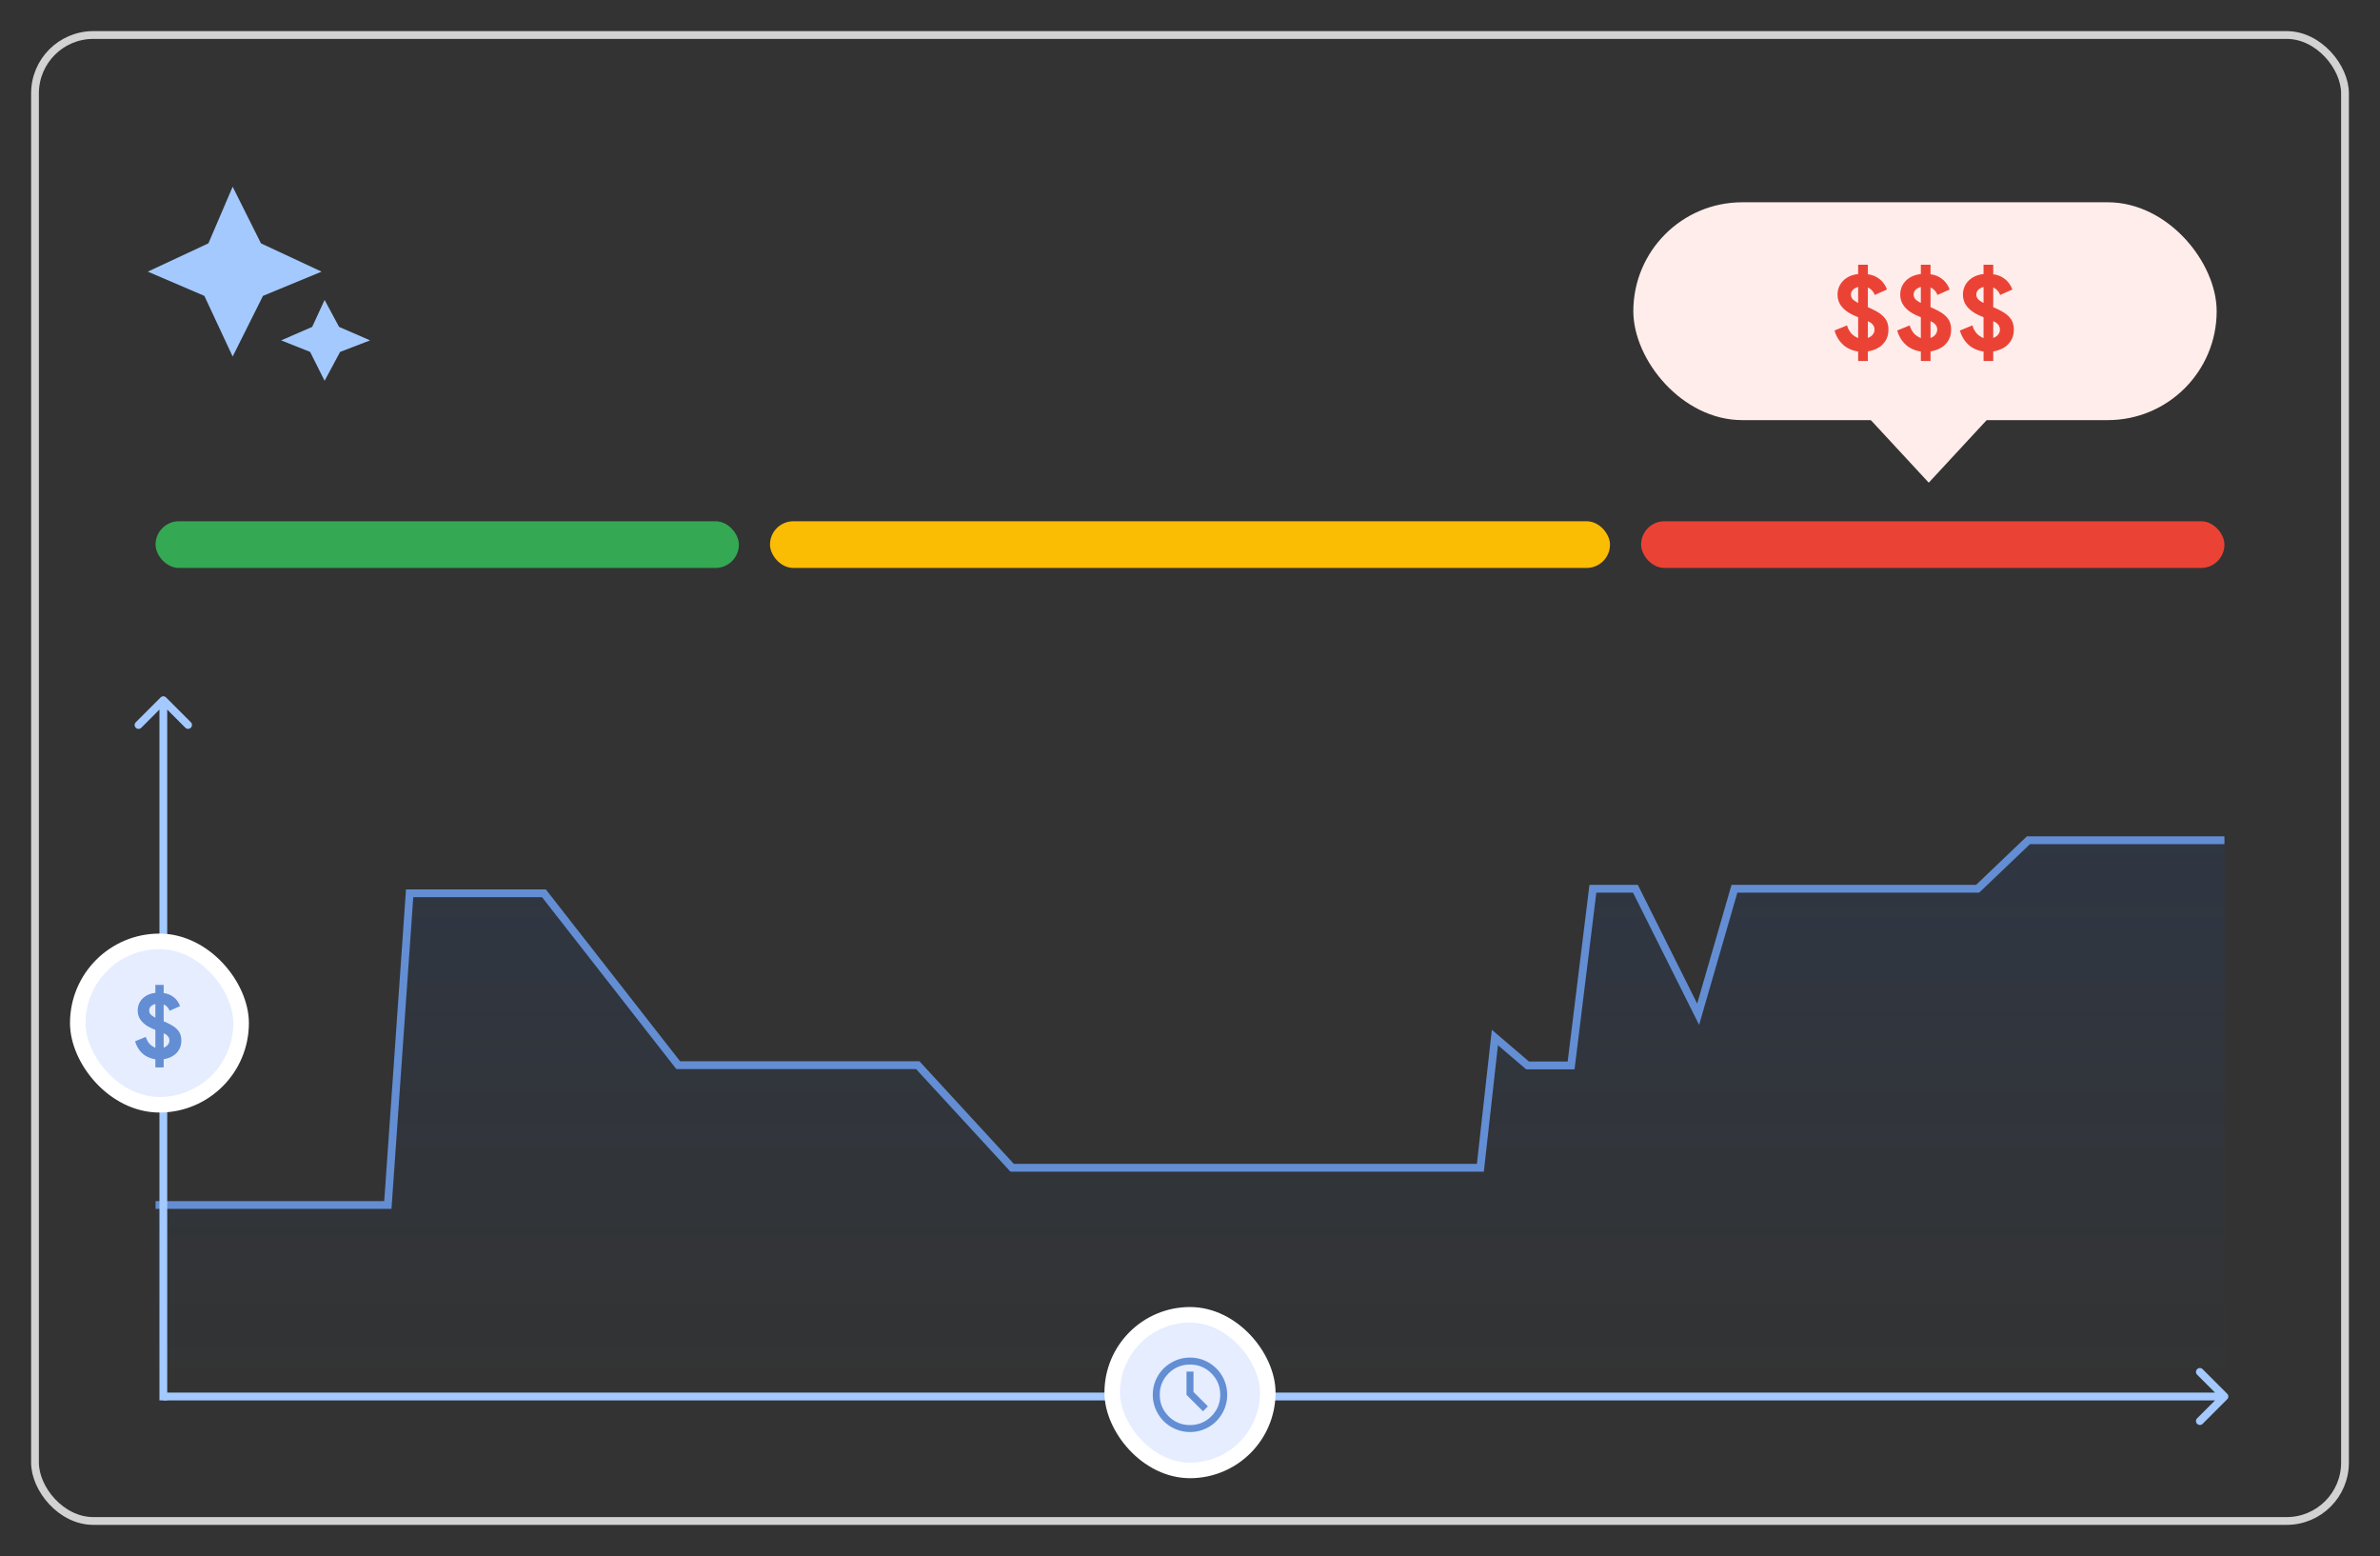 <svg xmlns="http://www.w3.org/2000/svg" width="306" height="200" fill="none"><rect width="100%" height="100%" fill="#333333" stroke="none"/><path fill="url(#a)" d="M286 180H20v-25.116h29.867l2.8-40.065h17.266L87.2 136.913H118l12.133 13.187h60.2l1.867-16.744 4.2 3.588h5.6l2.8-22.708h5.469l8.064 16.13 4.667-16.13h31.267L260.8 108H286z" opacity=".1"/><path stroke="#638ED4" d="M286 108h-25.2l-6.533 6.236H223l-4.667 16.13-8.064-16.13H204.8l-2.8 22.708h-5.6l-4.2-3.588-1.867 16.744h-60.2L118 136.913H87.2l-17.267-22.094H52.667l-2.8 40.065H20"/><path fill="#A3C9FF" d="M21.354 89.646a.5.5 0 0 0-.708 0l-3.181 3.182a.5.5 0 1 0 .707.707L21 90.708l2.828 2.829a.5.5 0 1 0 .707-.708zM21.5 180V90h-1v90z"/><path fill="#A3C9FF" d="M286.354 179.854a.5.5 0 0 0 0-.708l-3.182-3.182a.502.502 0 0 0-.708.708l2.829 2.828-2.829 2.828a.502.502 0 0 0 .708.708zM21 180h265v-1H21z"/><rect width="297" height="191" x="4.5" y="4.5" stroke="#D2D2D2" rx="7.5"/><path fill="#A3C9FF" d="M26.796 31.276 29.914 24l3.637 7.276 7.796 3.638-7.536 3.118-3.897 7.795-3.638-7.795L19 34.914zm13.342 10.74 1.596-3.465 1.861 3.465 3.988 1.733-3.855 1.484-1.994 3.713-1.861-3.713-3.723-1.484z"/><rect width="75" height="6" x="20" y="67" fill="#34A853" rx="3"/><rect width="108" height="6" x="99" y="67" fill="#FBBC04" rx="3"/><rect width="75" height="6" x="211" y="67" fill="#EA4335" rx="3"/><rect width="75" height="28" x="210" y="26" fill="#FFEDEB" rx="14"/><path fill="#FFEDEB" d="M236.852 50.02 247.982 38l11.131 12.02-11.13 12.022z"/><path fill="#EA4335" d="M238.906 46.4v-1.218a4 4 0 0 1-.574-.126 3.7 3.7 0 0 1-1.064-.504 3.7 3.7 0 0 1-.84-.868 4 4 0 0 1-.56-1.204l1.61-.658q.126.462.406.854t.7.616q.154.098.322.154v-2.674l-.126-.056a7 7 0 0 1-.98-.462 4 4 0 0 1-.798-.616 2.6 2.6 0 0 1-.546-.784 2.45 2.45 0 0 1-.196-.994q0-.742.378-1.344t1.092-.966a3.5 3.5 0 0 1 1.176-.322v-1.204h1.246v1.232q.517.07.91.252.657.322 1.022.784.377.462.518.924l-1.568.7a1.4 1.4 0 0 0-.294-.518 1.4 1.4 0 0 0-.518-.406l-.07-.028v2.52q.7.294 1.246.616.672.392 1.036.924t.364 1.33q0 .728-.28 1.274a2.7 2.7 0 0 1-.756.896 3.3 3.3 0 0 1-1.064.518q-.267.084-.546.126V46.4zm0-7.462v-2.044a1.5 1.5 0 0 0-.518.224q-.406.294-.406.742 0 .265.14.49.14.21.448.392.14.097.336.196m1.246 4.494a.6.6 0 0 0 .112-.042q.336-.14.532-.406a.97.97 0 0 0 .21-.616.94.94 0 0 0-.14-.532 1.4 1.4 0 0 0-.448-.42 2 2 0 0 1-.266-.14zm6.814 2.968v-1.218a3.9 3.9 0 0 1-1.638-.63 3.7 3.7 0 0 1-.84-.868 4 4 0 0 1-.56-1.204l1.61-.658q.126.462.406.854t.7.616q.154.098.322.154v-2.674l-.126-.056a7 7 0 0 1-.98-.462 4 4 0 0 1-.798-.616 2.7 2.7 0 0 1-.546-.784 2.45 2.45 0 0 1-.196-.994q0-.742.378-1.344t1.092-.966a3.5 3.5 0 0 1 1.176-.322v-1.204h1.246v1.232q.518.07.91.252.658.322 1.022.784.378.462.518.924l-1.568.7a1.4 1.4 0 0 0-.294-.518 1.4 1.4 0 0 0-.518-.406l-.07-.028v2.52q.7.294 1.246.616.672.392 1.036.924t.364 1.33q0 .728-.28 1.274a2.7 2.7 0 0 1-.756.896 3.3 3.3 0 0 1-1.064.518 3.6 3.6 0 0 1-.546.126V46.4zm0-7.462v-2.044a1.5 1.5 0 0 0-.518.224q-.406.294-.406.742 0 .265.14.49.14.21.448.392.14.097.336.196m1.246 4.494a.5.5 0 0 0 .112-.042q.336-.14.532-.406a.97.97 0 0 0 .21-.616.94.94 0 0 0-.14-.532 1.4 1.4 0 0 0-.448-.42 2 2 0 0 1-.266-.14zm6.815 2.968v-1.218a4 4 0 0 1-.574-.126 3.7 3.7 0 0 1-1.064-.504 3.7 3.7 0 0 1-.84-.868 4 4 0 0 1-.56-1.204l1.61-.658q.126.462.406.854t.7.616q.154.098.322.154v-2.674l-.126-.056a7 7 0 0 1-.98-.462 4 4 0 0 1-.798-.616 2.6 2.6 0 0 1-.546-.784 2.45 2.45 0 0 1-.196-.994q0-.742.378-1.344t1.092-.966a3.5 3.5 0 0 1 1.176-.322v-1.204h1.246v1.232q.517.07.91.252.657.322 1.022.784.377.462.518.924l-1.568.7a1.4 1.4 0 0 0-.294-.518 1.4 1.4 0 0 0-.518-.406l-.07-.028v2.52q.7.294 1.246.616.672.392 1.036.924.363.532.364 1.33 0 .728-.28 1.274a2.7 2.7 0 0 1-.756.896 3.3 3.3 0 0 1-1.064.518q-.267.084-.546.126V46.4zm0-7.462v-2.044a1.5 1.5 0 0 0-.518.224q-.406.294-.406.742 0 .265.14.49.14.21.448.392.14.097.336.196m1.246 4.494a.6.6 0 0 0 .112-.042q.336-.14.532-.406a.97.97 0 0 0 .21-.616.94.94 0 0 0-.14-.532 1.4 1.4 0 0 0-.448-.42 2 2 0 0 1-.266-.14z"/><rect width="21" height="21" x="10" y="121" fill="#E5EDFF" rx="10.5"/><rect width="21" height="21" x="10" y="121" stroke="#fff" stroke-width="2" rx="10.5"/><path fill="#638ED4" d="M19.976 137.2v-1.044a3.4 3.4 0 0 1-1.404-.54 3.2 3.2 0 0 1-.72-.744 3.4 3.4 0 0 1-.48-1.032l1.38-.564q.108.396.348.732t.6.528q.132.084.276.132v-2.292l-.108-.048a6 6 0 0 1-.84-.396 3.5 3.5 0 0 1-.684-.528q-.3-.3-.468-.672a2.1 2.1 0 0 1-.168-.852q0-.636.324-1.152t.936-.828a3 3 0 0 1 1.008-.276v-1.032h1.068v1.056q.444.06.78.216.564.276.876.672.324.396.444.792l-1.344.6a1.2 1.2 0 0 0-.252-.444 1.2 1.2 0 0 0-.504-.372v2.16q.6.252 1.068.528.576.336.888.792t.312 1.14q0 .624-.24 1.092a2.3 2.3 0 0 1-.648.768q-.408.3-.912.444a3 3 0 0 1-.468.108v1.056zm0-6.396v-1.752q-.252.06-.444.192-.348.252-.348.636 0 .228.12.42.12.18.384.336.12.084.288.168m1.068 3.852a.5.5 0 0 0 .096-.036q.288-.12.456-.348a.83.83 0 0 0 .18-.528.8.8 0 0 0-.12-.456 1.2 1.2 0 0 0-.384-.36 2 2 0 0 1-.228-.12z"/><rect width="20" height="20" x="143" y="169" fill="#E5EDFF" rx="10"/><rect width="20" height="20" x="143" y="169" stroke="#fff" stroke-width="2" rx="10"/><g clip-path="url(#b)"><path fill="#638ED4" d="m154.669 181.4.635-.635-1.856-1.856v-2.616h-.896v2.99zM153 184.065a4.7 4.7 0 0 1-1.856-.373 5 5 0 0 1-1.532-1.022 5 5 0 0 1-1.021-1.532 4.7 4.7 0 0 1-.374-1.855q0-.997.374-1.869a4.8 4.8 0 0 1 1.021-1.519q.66-.648 1.532-1.021A4.7 4.7 0 0 1 153 174.5q.996 0 1.868.374a4.8 4.8 0 0 1 1.52 1.021q.647.648 1.021 1.519.374.872.374 1.869 0 .984-.374 1.855a5 5 0 0 1-1.021 1.532 4.8 4.8 0 0 1-1.52 1.022 4.7 4.7 0 0 1-1.868.373m0-.897q1.619 0 2.752-1.133 1.134-1.146 1.134-2.752 0-1.62-1.134-2.753T153 175.397a3.77 3.77 0 0 0-2.752 1.133q-1.134 1.133-1.134 2.753 0 1.606 1.134 2.752a3.77 3.77 0 0 0 2.752 1.133"/></g><defs><linearGradient id="a" x1="153" x2="153" y1="108" y2="180" gradientUnits="userSpaceOnUse"><stop stop-color="#0B57D0"/><stop offset="1" stop-color="#0B57D0" stop-opacity="0"/></linearGradient><clipPath id="b"><path fill="#fff" d="M147.261 173.261h11.478v11.478h-11.478z"/></clipPath></defs></svg>